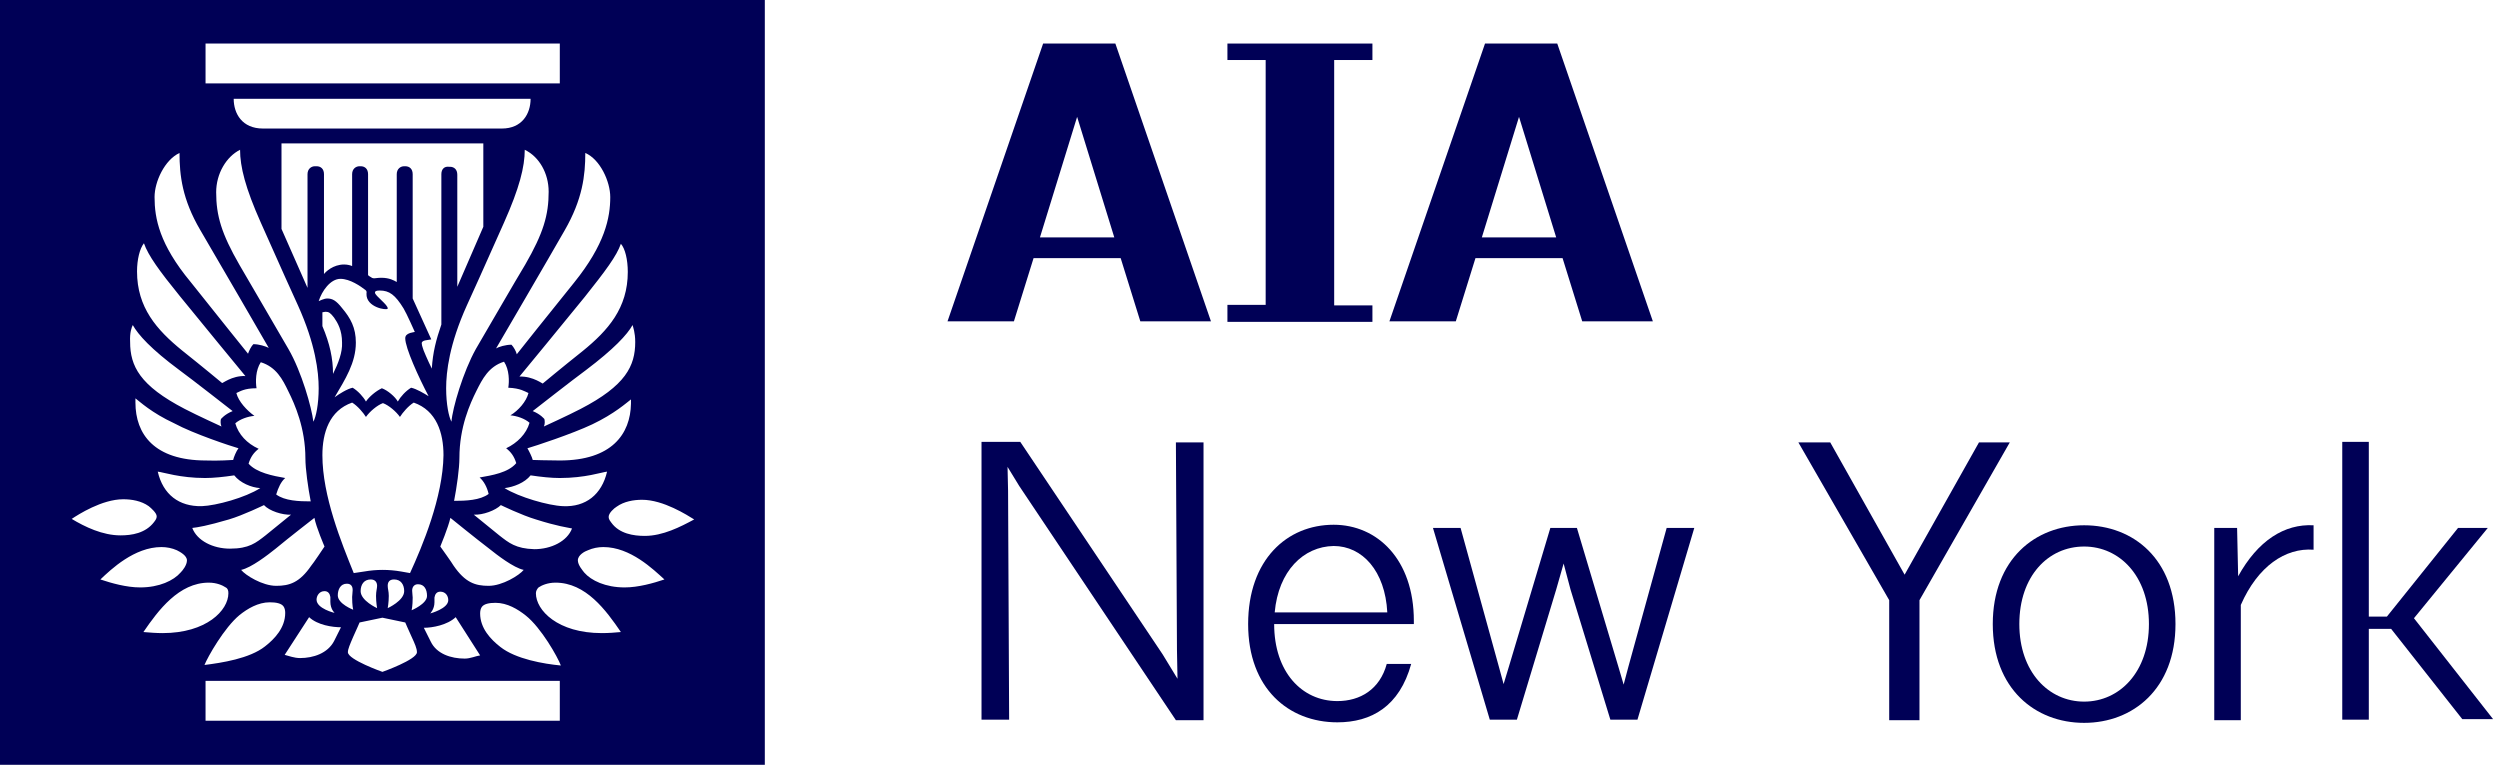 <?xml version="1.0" encoding="utf-8"?>
<!-- Generator: Adobe Illustrator 21.0.2, SVG Export Plug-In . SVG Version: 6.00 Build 0)  -->
<svg version="1.1" id="Layer_1" xmlns="http://www.w3.org/2000/svg" xmlns:xlink="http://www.w3.org/1999/xlink" x="0px" y="0px"
	 viewBox="0 0 470.7 144" style="enable-background:new 0 0 470.7 144;" xml:space="preserve">
<style type="text/css">
	.st0{fill:#000056;}
</style>
<path class="st0" d="M0,0v144h144V0H0z M119.6,64.4c0,4.5-1.8,8.2-10.3,12.6c-2.3,1.2-6.9,3.3-6.9,3.3c0.2-0.4,0.2-1,0.1-1.4
	c0,0-0.7-0.9-2.2-1.5c0,0,7.8-6.1,10-7.7c5.3-4,7.8-6.7,8.8-8.5C119.2,61.6,119.6,62.6,119.6,64.4z M44.5,74
	c0.7-0.3,1.5-0.9,3.8-0.9c-0.2-1.2-0.2-3.4,0.8-4.9c2.9,0.9,4.1,3.2,5.2,5.5c1.2,2.4,3.2,6.9,3.2,12.6c0,2,0.5,5.5,1,8.1
	c-2.2,0-4.9-0.1-6.5-1.3c0.4-1.3,0.9-2.4,1.7-3.1c-2.3-0.4-5.4-1-6.9-2.7c0.4-1.3,1-2.1,1.9-2.8c-2.2-1-3.8-2.7-4.4-4.8
	c0.9-0.8,2.4-1.3,3.6-1.4C46.5,77.3,44.9,75.6,44.5,74z M99.5,74c-0.4,1.6-1.9,3.3-3.4,4.2c1.2,0.1,2.7,0.6,3.6,1.4
	c-0.6,2.1-2.3,3.8-4.4,4.8c0.9,0.7,1.5,1.5,1.9,2.8c-1.5,1.8-4.6,2.3-6.9,2.7c0.8,0.7,1.4,1.8,1.7,3.1c-1.6,1.2-4.3,1.3-6.5,1.3
	c0.5-2.6,1-6.1,1-8.1c0-5.8,2-10.2,3.2-12.6c1.1-2.2,2.3-4.6,5.2-5.5c1,1.5,1,3.7,0.8,4.9C98,73.1,98.8,73.7,99.5,74z M89.6,65.7
	C87.2,70,85.2,76.8,85,79.4c-0.5-0.9-1-3.3-1-6.3c0-3.1,0.6-8.3,3.9-15.6c1-2.2,3.1-6.8,7-15.6c2.9-6.5,3.9-10.5,3.9-13.7
	c2.7,1.3,4.5,4.4,4.5,7.9c0,4.4-1,7.8-4.4,13.7C96.9,53.1,92.3,61.1,89.6,65.7z M77.2,107.9l-1.7-0.3c-2.3-0.4-4.6-0.4-6.9,0l-2,0.3
	c-2.3-5.7-5.9-14.5-5.9-22.2c0-4.2,1.3-8.4,5.6-9.9c1,0.6,2.1,1.9,2.6,2.7c0.7-1,2.1-2.2,3.2-2.6c1.1,0.4,2.5,1.6,3.2,2.6
	c0.5-0.8,1.6-2.1,2.6-2.7c4.3,1.5,5.6,5.7,5.6,9.9C83.4,93.6,79.5,102.9,77.2,107.9z M82.9,111.4c1,0,1.5,0.8,1.5,1.6
	c0,1.6-3.4,2.5-3.4,2.5s0.8-0.8,0.8-2.1c0-0.2,0-0.6,0-0.9C81.9,111.9,82.2,111.4,82.9,111.4z M73,110.3c0-0.7,0.3-1.2,1.2-1.2
	c1.3,0,1.9,1,1.9,2.2c0,1.8-3.1,3.2-3.1,3.2s0.2-1.1,0.2-2.3C73.2,111.3,73,110.9,73,110.3z M71,114.5c0,0-3.1-1.4-3.1-3.2
	c0-1.2,0.6-2.2,1.9-2.2c0.9,0,1.2,0.6,1.2,1.2c0,0.5-0.2,1-0.2,1.9C70.8,113.4,71,114.5,71,114.5z M63,115.4c0,0-3.4-0.8-3.4-2.5
	c0-0.7,0.5-1.6,1.5-1.6c0.7,0,1,0.5,1.1,1.1c0,0.3,0,0.7,0,0.9C62.2,114.7,63,115.4,63,115.4z M73,58.1c0.1-0.7-2.4-2.4-2.4-3
	c0-0.3,0.3-0.4,0.9-0.4c1.8,0,2.9,0.8,4.5,3.4c0.6,1,2.1,4.4,2.1,4.4s-0.6,0.1-0.9,0.2c-0.6,0.2-0.9,0.5-0.9,1
	c0,1.8,2.5,7.3,4.4,10.9c-0.8-0.5-2.3-1.4-3.3-1.6c-1,0.6-2,1.7-2.5,2.6c-0.5-0.9-1.9-2.1-3-2.5c-1.1,0.5-2.4,1.6-3,2.5
	c-0.5-0.9-1.5-2-2.5-2.6c-1,0.2-2.6,1.2-3.4,1.8c2-3.4,4-6.5,4-10.3c0-2.8-1-4.6-2.6-6.5c-1.1-1.4-1.8-1.8-2.8-1.8
	c-0.6,0-1.6,0.5-1.6,0.5c0.6-1.9,2.2-4.2,4.1-4.2c1.8,0,3.8,1.4,4.7,2.1c0.1,0.1,0.3,0.2,0.2,0.7C68.9,57.9,72.9,58.5,73,58.1z
	 M62.7,70.4c0-2.9-0.6-5.7-2-9v-2.6c0.1,0,0.4-0.1,0.6-0.1c0.6,0,0.9,0.2,1.6,1.1c0.7,1,1.5,2.4,1.5,4.7
	C64.5,66.3,63.7,68.4,62.7,70.4z M83.1,32.8V33l0,28.1c-1,2.9-1.6,5.2-1.8,8.3c-0.7-1.4-1.7-3.7-1.7-3.9c-0.1-0.2-0.2-0.7-0.2-0.9
	c0-0.2,0.2-0.4,0.6-0.5c0.5-0.1,1.2-0.2,1.2-0.2l-3.5-7.7V32.8c0-1-0.6-1.5-1.4-1.5h-0.1h0h0h-0.1c-0.7,0-1.4,0.5-1.4,1.5v20.3
	c-0.5-0.3-1.4-0.8-2.9-0.8c-0.7,0-1.1,0.1-1.3,0.1c-0.4,0-0.5-0.1-0.8-0.3c-0.2-0.1-0.3-0.2-0.4-0.3l0-18.8v-0.2
	c0-1-0.6-1.5-1.4-1.5h-0.1h0h0h-0.1c-0.7,0-1.4,0.5-1.4,1.5l0,17.3c-0.2-0.1-0.8-0.3-1.5-0.3c-2.1,0-3.5,1.4-3.8,1.8V32.8
	c0-1-0.6-1.5-1.4-1.5h-0.3c-0.7,0-1.4,0.5-1.4,1.5v21.4L53,43.1V27h38l0,15.7L86.1,54V33.1c0,0,0,0,0,0v-0.2c0-1-0.6-1.5-1.4-1.5
	h-0.1h0h-0.1C83.7,31.3,83.1,31.8,83.1,32.8z M94.5,24.2H49.5c-3.9,0-5.5-2.8-5.5-5.6h55.9C99.9,21.4,98.3,24.2,94.5,24.2z
	 M45.2,28.2c0,3.2,1,7.2,3.9,13.7c3.9,8.8,6,13.4,7,15.6c3.3,7.3,3.9,12.5,3.9,15.6c0,3-0.5,5.4-1,6.3c-0.3-2.6-2.2-9.4-4.7-13.7
	c-2.7-4.6-7.3-12.6-9.2-15.8c-3.4-5.9-4.4-9.3-4.4-13.7C40.7,32.7,42.6,29.5,45.2,28.2z M44.9,84.4c-0.4,0.5-0.9,1.7-1,2.2
	c0,0-3,0.2-5.1,0.1c-9.8,0-13.3-5-13.3-10.9c0-0.3,0-0.6,0-0.8c0.8,0.6,3,2.7,7.3,4.7C36.5,81.7,43.5,84,44.9,84.4z M38.6,90
	c1.6,0,3.5-0.2,5.5-0.5c1.1,1.4,3.2,2.3,4.9,2.4c-2.8,1.8-8.3,3.3-11,3.4c-4.3,0.1-7.3-2.2-8.3-6.5C30.7,88.9,33.9,90,38.6,90z
	 M43.1,97.8c2.7-0.8,6.6-2.7,6.6-2.7c1,1.1,3.5,1.9,5.1,1.8c0,0-3.2,2.6-4.8,3.9c-1.8,1.4-3.1,2.5-6.7,2.5c-3.2,0-6.2-1.5-7.1-3.9
	C37.2,99.3,39,99,43.1,97.8z M51.9,103.3c2.4-2,7.3-5.8,7.3-5.8c0.3,1.7,1.9,5.4,1.9,5.4s-2.2,3.3-2.5,3.6c-2.2,3.2-4.1,3.8-6.6,3.8
	c-2.6,0-5.8-2-6.6-3C47.3,106.9,50.4,104.5,51.9,103.3z M58.2,116.2c1.6,1.5,4.4,1.9,6,1.9c0,0-0.6,1.2-1.3,2.6
	c-1.2,2.3-3.9,3.2-6.4,3.2c-1.1,0-2.1-0.4-2.9-0.6L58.2,116.2z M63.6,112.1c0-1.1,0.5-2.2,1.7-2.2c0.8,0,1.1,0.5,1.1,1.2
	c0,0.3-0.1,1.1-0.1,1.3c0,1.7,0.2,2.4,0.2,2.4S63.6,113.7,63.6,112.1z M66.5,119.9c0.6-1.3,1.2-2.7,1.2-2.7l4.3-0.9l4.3,0.9
	c0,0,0.6,1.4,1.2,2.7c0.6,1.3,1,2.2,1,2.9c0,1.4-6.5,3.7-6.5,3.7s-6.5-2.3-6.5-3.7C65.5,122.2,65.9,121.3,66.5,119.9z M77.5,114.9
	c0,0,0.2-0.8,0.2-2.4c0-0.2-0.1-1-0.1-1.3c0-0.7,0.4-1.2,1.1-1.2c1.2,0,1.7,1,1.7,2.2C80.4,113.7,77.5,114.9,77.5,114.9z
	 M85.8,116.2l4.6,7.2c-0.8,0.1-1.8,0.6-2.9,0.6c-2.6,0-5.3-0.9-6.4-3.2c-0.7-1.4-1.3-2.6-1.3-2.6C81.4,118.2,84.2,117.7,85.8,116.2z
	 M85.4,106.5c-0.2-0.4-2.5-3.6-2.5-3.6s1.5-3.6,1.9-5.4c0,0,4.8,3.9,7.3,5.8c1.5,1.2,4.6,3.6,6.5,4c-0.8,1-4,3-6.6,3
	C89.5,110.3,87.6,109.7,85.4,106.5z M94,100.8c-1.6-1.3-4.8-3.9-4.8-3.9c1.7,0.1,4.1-0.8,5.1-1.8c0,0,3.9,1.9,6.6,2.7
	c4.1,1.3,5.9,1.5,6.8,1.7c-0.9,2.4-3.9,3.9-7.1,3.9C97.1,103.3,95.8,102.2,94,100.8z M106,95.3c-2.7-0.1-8.3-1.7-11-3.4
	c1.7-0.2,3.8-1,4.9-2.4c2,0.3,3.9,0.5,5.5,0.5c4.8,0,7.9-1.1,8.9-1.2C113.3,93.1,110.3,95.5,106,95.3z M105.4,86.7
	c-2.1,0-5.1-0.1-5.1-0.1c-0.1-0.5-0.7-1.7-1-2.2c1.4-0.4,8.4-2.7,12.2-4.5c4.2-2,6.5-4.1,7.3-4.7c0,0.2,0,0.4,0,0.8
	C118.7,81.7,115.2,86.7,105.4,86.7z M118.2,51.2c0,6.8-3.7,11-8.5,14.9c-3.9,3.1-7.5,6.1-7.5,6.1c0.1,0.2-1.8-1.4-4.4-1.3
	c0,0,9.4-11.4,12.3-15c3.9-4.9,6-7.7,6.8-10C117.7,46.8,118.2,48.9,118.2,51.2z M110.2,28.8c2.8,1.2,4.7,5.4,4.7,8.3
	c0,3.9-1,8.9-6.8,16.1c-4.7,5.8-10.8,13.5-10.8,13.5c-0.1-0.5-0.6-1.4-1-1.8c-1.1,0-2.4,0.4-2.9,0.7c0,0,10.4-17.8,12.9-22.2
	C109.7,37.5,110.2,33,110.2,28.8z M38.7,8.2h66.7v7.5H38.7V8.2z M33.8,28.8c0,4.2,0.5,8.7,3.9,14.5c2.6,4.4,12.9,22.2,12.9,22.2
	c-0.6-0.3-1.8-0.7-2.9-0.7c-0.4,0.4-0.8,1.2-1,1.8c0,0-6.2-7.7-10.8-13.5C30,46,29.1,41.1,29.1,37.1C29.1,34.2,31,30.1,33.8,28.8z
	 M27.1,45.8c0.8,2.3,2.9,5.2,6.8,10c2.9,3.6,12.3,15,12.3,15c-2.6-0.1-4.4,1.5-4.4,1.3c0,0-3.6-3-7.5-6.1c-4.8-3.9-8.5-8.1-8.5-14.9
	C25.8,48.9,26.3,46.8,27.1,45.8z M25,61.2c1,1.8,3.4,4.5,8.8,8.5c2.2,1.6,10,7.7,10,7.7c-1.5,0.6-2.2,1.5-2.2,1.5
	c-0.1,0.3-0.1,1,0.1,1.4c0,0-4.6-2.1-6.9-3.3c-8.5-4.4-10.3-8.1-10.3-12.6C24.4,62.6,24.8,61.6,25,61.2z M23.2,94
	c1.6,0,3.4,0.3,4.8,1.3c0.5,0.4,1.5,1.3,1.5,1.9c0,0.6-0.4,0.9-0.5,1.1c-1.6,2.1-4.2,2.5-6.3,2.5c-3.4,0-6.7-1.6-9.2-3.1
	C14.7,96.9,19.2,94,23.2,94z M18.9,109.1c2-1.9,6.4-6.1,11.5-6.1c1,0,2,0.2,2.9,0.6c0.6,0.3,1.9,1,1.9,1.9c0,0.9-0.8,1.9-1.2,2.3
	c-1.3,1.5-4,2.8-7.6,2.8C23.8,110.6,21,109.8,18.9,109.1z M27,119c2.8-4.1,6.7-9.3,12.3-9.3c1.5,0,2.6,0.5,3.2,0.9
	c0.4,0.2,0.5,0.6,0.5,1.1c0,3.2-4.1,7.5-12.4,7.5C29.4,119.2,28.2,119.1,27,119z M45.1,115.8c1.5-1.2,3.5-2.4,5.7-2.4
	c1.2,0,2.2,0.2,2.6,0.8c0.2,0.3,0.3,0.7,0.3,1.2c0,2.8-2,4.9-3.8,6.3c-2.9,2.3-8.2,3.1-11.4,3.5C39.1,123.7,42.2,118.2,45.1,115.8z
	 M105.3,135.7H38.7v-7.5h66.7V135.7z M94.2,121.8c-1.8-1.4-3.8-3.5-3.8-6.3c0-0.5,0.1-0.9,0.3-1.2c0.4-0.6,1.4-0.8,2.6-0.8
	c2.2,0,4.2,1.2,5.7,2.4c2.9,2.3,6,7.8,6.6,9.4C102.4,125,97.1,124.1,94.2,121.8z M113.3,119.2c-8.3,0-12.4-4.3-12.4-7.5
	c0-0.4,0.2-0.8,0.5-1.1c0.6-0.4,1.7-0.9,3.2-0.9c5.7,0,9.5,5.2,12.3,9.3C115.9,119.1,114.6,119.2,113.3,119.2z M117.6,110.6
	c-3.6,0-6.3-1.3-7.6-2.8c-0.3-0.4-1.2-1.4-1.2-2.3c0-1,1.3-1.7,1.9-1.9c0.9-0.4,1.9-0.6,2.9-0.6c5.1,0,9.4,4.2,11.5,6.1
	C123,109.8,120.2,110.6,117.6,110.6z M121.4,100.9c-2.1,0-4.8-0.4-6.3-2.5c-0.1-0.2-0.5-0.5-0.5-1.1c0-0.7,1-1.6,1.5-1.9
	c1.4-1,3.2-1.3,4.8-1.3c4,0,8.5,2.9,9.8,3.7C128.1,99.2,124.8,100.9,121.4,100.9z"/>
<g>
	<path class="st0" d="M211,48.6h-16.4l-3.7,11.9h-12.5l18-52.3h13.6l18,52.3h-13.3L211,48.6z M202.8,22l-7,22.7h14L202.8,22z"/>
	<path class="st0" d="M231.1,60.5v-3.1h7.2V11.3h-7.2V8.2h27.3v3.1h-7.2v46.2h7.2v3.1H231.1z"/>
	<path class="st0" d="M294.2,48.6h-16.4l-3.7,11.9h-12.5l18-52.3h13.6l18,52.3h-13.3L294.2,48.6z M286,22l-7,22.7h14L286,22z"/>
</g>
<g>
	<path class="st0" d="M191.9,91.5l-2.2-3.6l0.1,4.5l0.2,43.1h-5.2V83.2h7.3l26.8,40l2.8,4.6l-0.1-5.4l-0.2-39.1h5.2v52.3h-5.2
		L191.9,91.5z"/>
	<path class="st0" d="M251.8,136c-9.2,0-16.8-6.4-16.8-18.5c0-12.1,7.3-18.7,16.1-18.7c8.2,0,15.1,6.5,15.1,18.1v0.6h-26.3
		c0,9,5.2,14.5,11.9,14.5c4.3,0,8-2.2,9.3-7h4.6C263.5,133,258.2,136,251.8,136z M240,115.3h21.2c-0.4-7.8-4.7-12.5-10.1-12.5
		C245.4,102.9,240.7,107.5,240,115.3z"/>
	<path class="st0" d="M296.9,99.4l7.8,26.1l1,3.4l0.9-3.4l7.2-26.1h5.2l-10.7,36.1h-5.1l-7.5-24.5l-1.3-4.9l-1.4,4.9l-7.4,24.5h-5.1
		l-10.7-36.1h5.2l7.2,26.1l0.9,3.3l1-3.3l7.8-26.1H296.9z"/>
	<path class="st0" d="M355.7,135.5V113l-17.1-29.7h6l14,24.9l14-24.9h5.8L361.4,113v22.6H355.7z"/>
	<path class="st0" d="M375.2,117.5c0-12.2,8-18.6,17.2-18.6c9.3,0,17.2,6.4,17.2,18.6c0,12.2-8,18.6-17.2,18.6
		C383.2,136.1,375.2,129.7,375.2,117.5z M380.2,117.5c0,9,5.5,14.6,12.2,14.6c6.7,0,12.2-5.6,12.2-14.6c0-9-5.5-14.6-12.2-14.6
		C385.6,102.9,380.2,108.5,380.2,117.5z"/>
	<path class="st0" d="M416.9,135.5V99.4h4.3l0.2,9.1c3.7-6.7,8.7-9.9,14.2-9.6v4.6c-5.3-0.4-10.5,3.1-13.7,10.4v21.7H416.9z"/>
	<path class="st0" d="M450.2,118.4H446v17.1h-5V83.2h5v32.9h3.4l13.4-16.7h5.6l-13.9,17l14.9,19h-5.8L450.2,118.4z"/>
</g>
</svg>
